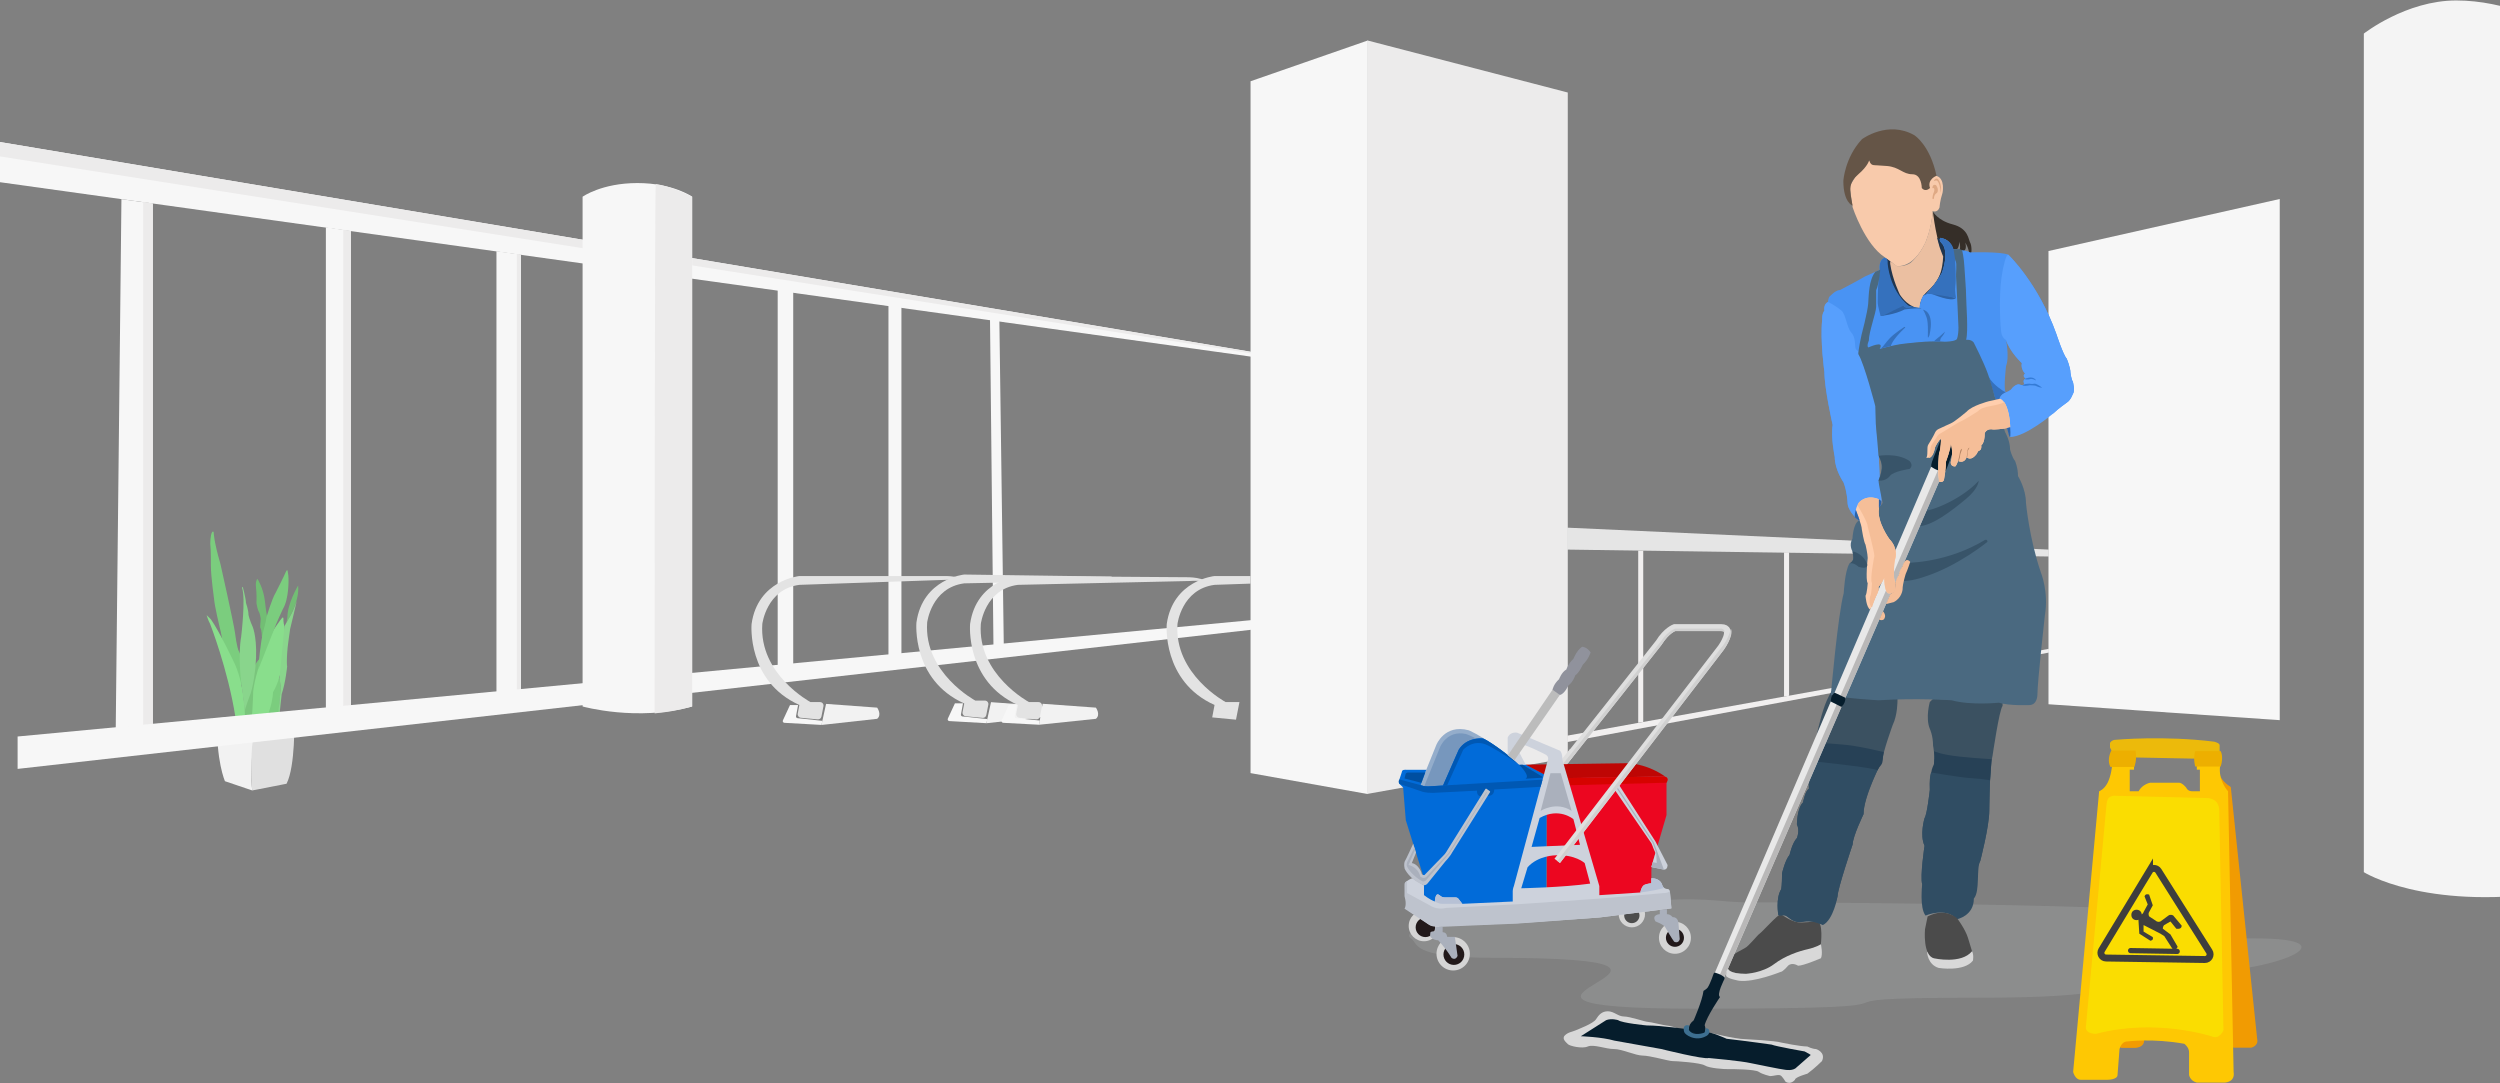 <svg xmlns="http://www.w3.org/2000/svg" width="1440" height="624" fill="none">
  <rect width="100%" height="100%" fill="#808080" stroke="none"/>
  <path fill="#C6C6C6" fill-rule="evenodd" d="m128.898 415.654 7.972-.9-.536-2.198-11.197 1.079 3.761 2.019Z" clip-rule="evenodd"/>
  <path fill="#7AC57C" fill-rule="evenodd" d="M141.128 414.869s1.408 1.254 3.857.627l5.155-26.357 1.237-7.301-.609-3.609s-3.858 3.26-4.515 6.761l-5.125 19.005-1.473 7.477 1.473 3.397Z" clip-rule="evenodd"/>
  <path fill="#7BCD7E" fill-rule="evenodd" d="M123.085 306.611s-.037 4.752 3.916 18.355c0 0 7.769 34.55 8.409 39.877 0 0 .984 8.115 2.251 10.48l1.618 3.44v16.023l-1.618-2.133-8.982-20.408s-1.35-8.51-2.171-11.062c0 0-2.886-12.147-3.155-15.826 0 0-1.885-13.473-1.885-19.478 0 0 .104-9.108-.364-12.797 0 0 .059-4.937 1.02-6.471 0 0 .391-.782.872-.227l.089.227Z" clip-rule="evenodd"/>
  <path fill="#89DE8C" fill-rule="evenodd" d="M119.021 354.309s.911 3.173 1.973 4.982c0 0 10.245 26.181 14.552 53.423 0 0 .316 2.833.696 3.564 0 0 3.838 1.083 4.86-.671 0 0 .538-18.776-5.779-33.018 0 0-8.956-19.027-13.866-25.872l-2.436-2.408Z" clip-rule="evenodd"/>
  <path fill="#C6C6C6" fill-rule="evenodd" d="m160.362 415.633 7.49.63 1.619-1.613-8.981-1.853-.128 2.836Z" clip-rule="evenodd"/>
  <path fill="#7BCD7E" fill-rule="evenodd" d="M161.095 390.058s.488 5.408.488 5.879c0 0-.488 14.642-2.223 21.579 0 0-4.732 1.018-7.358-1.397l4.043-18.204 5.05-7.857Z" clip-rule="evenodd"/>
  <path fill="#89D58C" fill-rule="evenodd" d="M138.923 392.964s-1.932-15.412 0-26.277c0 0 2.672-22.24.49-27.99 0 0-.103-.744.472-.49 0 0 1.766 6.662 1.766 8.999 0 0 1.488 4.104 1.488 7.073 0 0 .589 2.809 2.508 7.041 0 0 2.968 7.196 1.484 22.854 0 0-1.17 12.294-3.507 17.167 0 0-2.631 7.274-2.631 8.049l-2.07-16.426Z" clip-rule="evenodd"/>
  <path fill="#89DE8C" fill-rule="evenodd" d="M144.929 415.758s.91-12.936.91-17.452c0 0 .672-8.312 5.897-21.715 0 0 4.897-12.508 5.514-13.32 0 0 4.569-6.782 5.355-7.489 0 0 .641-.394.641.468 0 0-.143 2.286.593 4.653 0 0 1.204 8.967-.593 14.017 0 0 .201 13.014-5.996 23.832 0 0-.163 8.821-5.514 18.376 0 0-1.583 1.451-4.534.725 0 0-.97-.363-1.363-.725-.365-.337-.91-1.37-.91-1.37Z" clip-rule="evenodd"/>
  <path fill="#72BE74" fill-rule="evenodd" d="M148.409 333.616s3.266 5.157 4.138 12.324c0 0 .946 8.746 1.389 9.102l-2.186 14.001-.964-2.395s.135-3.315-.927-5.298c0 0 .031-1.658.322-4.93 0 0-.325-3.089-1.316-4.472 0 0-1.444-3.768-1.108-6.008 0 0 .146-4.485-.328-7.838 0 0-.324-2.356.328-3.703 0 0 .164-.652.273-.783.108-.13.379 0 .379 0Zm16.623 24.859s7.669-11.242 6.693-21.256c0 0-6.188 10.383-6.188 18.288l-.505 2.968Z" clip-rule="evenodd"/>
  <path fill="#89D58C" fill-rule="evenodd" d="M170.927 346.177s-2.78 12.099-3.808 16.106c0 0-1.719 11.411-1.719 14.072 0 0-.389 5.566 0 7.519 0 0-.894 9.26-3.139 15.894 0 0-1.636 15.598-2.097 17.896 0 0-.308.284-.855 0 0 0 2.483-16.976 2.236-22.491l-.497-5.118 2.797-29.305s1.369-2.669 1.887-3.377c0 0 1.968-3.305 2.962-5.447.738-1.59 2.233-5.749 2.233-5.749Z" clip-rule="evenodd"/>
  <path fill="#7BCD7E" fill-rule="evenodd" d="M148.83 384.111s1.161-14.575 2.914-20.882c0 0 1.675-5.894 1.675-7.404 0 0 3.087-10.751 5.424-14.54 0 0 5.013-9.873 5.843-11.963 0 0 .614-1.499.964-.597 0 0 .536 2.597.536 4.602 0 0 .405 11.531-3.275 17.525 0 0-4.249 9.106-5.025 11.683l-9.056 23.011v-1.435Z" clip-rule="evenodd"/>
  <path fill="#F2F2F2" fill-rule="evenodd" d="M146.961 418.999s-3.363 22.36-1.684 36.296l-15.698-5.321s-5.258-11.734-4.482-36.378l21.864 5.403Z" clip-rule="evenodd"/>
  <path fill="#E0E0E0" fill-rule="evenodd" d="M169.506 414.645s.717 26.763-4.465 36.795l-19.794 3.867s-2-20.563 1.667-36.393l22.592-4.269Z" clip-rule="evenodd"/>
  <path fill="#ECEBEB" fill-rule="evenodd" d="M787.653 23.305V457.291l115.387-20.706V53.293L787.653 23.305Z" clip-rule="evenodd"/>
  <path fill="#F7F7F7" fill-rule="evenodd" d="m720.316 46.805 67.521-23.485V457.378l-67.521-12.068V46.805Z" clip-rule="evenodd"/>
  <path fill="#F7F7F7" fill-rule="evenodd" d="M-29 76.948 720.918 202.676v2.797L-29 100.906V76.948Z" clip-rule="evenodd"/>
  <path fill="#ECEBEB" fill-rule="evenodd" d="M-29 76.948 720.326 202.644v.891L-29 85.537v-8.589Z" clip-rule="evenodd"/>
  <path fill="#F7F7F7" fill-rule="evenodd" d="m69.945 114.712-3.368 312.8h21.445V117.249l-18.076-2.537Z" clip-rule="evenodd"/>
  <path fill="#ECEBEB" fill-rule="evenodd" d="M82.477 116.252v311.26h5.544V117.249l-5.544-.997Z" clip-rule="evenodd"/>
  <path fill="#F7F7F7" fill-rule="evenodd" d="M187.704 130.894v283.252h14.388V133.105l-14.388-2.211Z" clip-rule="evenodd"/>
  <path fill="#ECEBEB" fill-rule="evenodd" d="M197.712 132.319v281.827h4.381V133.105l-4.381-.786Z" clip-rule="evenodd"/>
  <path fill="#F7F7F7" fill-rule="evenodd" d="M285.957 144.684v263.954h14.094V146.669l-14.094-1.985Z" clip-rule="evenodd"/>
  <path fill="#ECEBEB" fill-rule="evenodd" d="M297.704 146.286v262.352h2.347V146.669l-2.347-.383Z" clip-rule="evenodd"/>
  <path fill="#F7F7F7" fill-rule="evenodd" d="m10.141 442.883 711.22-80.215v-5.529L10.141 424.224v18.659Z" clip-rule="evenodd"/>
  <path fill="#F7F7F7" fill-rule="evenodd" d="M447.951 166.059V388h8.946V167.08l-8.946-1.021Zm63.805 9.291 7.466 1.067V381h-7.466V175.35Z" clip-rule="evenodd"/>
  <path fill="#E3E3E3" fill-rule="evenodd" d="M720.343 331.796h-20.758s-23.98 2.326-27.54 27.639c0 0-2.895 32.989 27.54 46.626l-1.359 7.158 13.708 1.314 1.991-10.128h-7.941s-29.762-15.916-27.756-44.97c0 0 2.382-20.087 21.357-22.564l20.721-.708c0-1.823.037-4.367.037-4.367Z" clip-rule="evenodd"/>
  <path fill="#F7F7F7" fill-rule="evenodd" d="M570.243 183.673 572.282 377h5.965l-2.622-193.327h-5.382Zm-234.668-70.365v293.625s31.551 8.818 63.102 0V113.308s-10.995-7.867-31.551-7.867c-20.556 0-31.551 7.867-31.551 7.867Z" clip-rule="evenodd"/>
  <path fill="#ECEBEB" fill-rule="evenodd" d="M377.053 410.905c7.208-.633 14.416-1.958 21.624-3.972V113.308s-12.297-6.224-20.957-7.27c-.667 7.27-.667 296.697-.667 304.867Z" clip-rule="evenodd"/>
  <path fill="#F4F4F4" fill-rule="evenodd" d="M1361.57 19.347V502.361s34.34 21.788 106.43 11.762V13.593S1443.73.264 1414.79.264c-28.95 0-53.22 19.083-53.22 19.083Z" clip-rule="evenodd"/>
  <path fill="#F7F7F7" fill-rule="evenodd" d="M1179.93 144.586v261.065l133.2 9.159V114.622l-133.2 29.964Z" clip-rule="evenodd"/>
  <path fill="#E5E5E5" fill-rule="evenodd" d="m902.613 303.925 277.507 12.639v3.983l-277.507-3.983v-12.639Z" clip-rule="evenodd"/>
  <path fill="#F1EFEF" fill-rule="evenodd" d="M943.61 317.181v99.115l2.896-.474v-98.641h-2.896Zm84 1v83.048l2.9-.473v-82.575h-2.9Z" clip-rule="evenodd"/>
  <path fill="#F1EFEF" fill-rule="evenodd" d="m902.795 423.727 277.365-50v2.156l-277.365 51.528v-3.684Z" clip-rule="evenodd"/>
  <path fill="#F2F2F2" fill-rule="evenodd" d="m568.158 416.582 2.66-12.136 29.423 2.153s2.905 4.05 0 6.439l-32.083 3.544Z" clip-rule="evenodd"/>
  <path fill="#F7F7F7" fill-rule="evenodd" d="M554.694 405.105h-4.652l-4.089 8.818c-.297.64.146 1.379.851 1.419l21.354 1.212.572-2.353-14.36-1.526c-.581-.061-.985-.605-.877-1.179l1.201-6.391Z" clip-rule="evenodd"/>
  <path fill="#F2F2F2" fill-rule="evenodd" d="m598.492 417.46 2.058-12.083 30.691 2.221s2.905 4.051 0 6.44l-32.749 3.422Z" clip-rule="evenodd"/>
  <path fill="#F7F7F7" fill-rule="evenodd" d="M585.694 406.105h-4.652l-4.087 8.813c-.297.642.147 1.382.854 1.42l20.695 1.114.417-2.429-13.544-1.354c-.583-.058-.991-.603-.883-1.18l1.2-6.384Z" clip-rule="evenodd"/>
  <path fill="#E3E3E3" fill-rule="evenodd" d="m640.272 332.113-84.87-1.184s-23.98 2.326-27.539 27.639c0 0-2.896 32.988 27.539 46.626l-.95 5.003c-.219 1.157.603 2.252 1.775 2.364l9.721.932c1.023.098 1.955-.596 2.153-1.605l1.172-5.964c.243-1.236-.703-2.386-1.962-2.386h-5.51s-29.762-15.917-27.756-44.97c0 0 2.383-20.087 21.357-22.564l84.87-1.718v-2.173Z" clip-rule="evenodd"/>
  <path fill="#E3E3E3" fill-rule="evenodd" d="m684.875 332.494-98.565-.698s-23.98 2.326-27.54 27.639c0 0-2.895 32.989 27.54 46.626l-.95 5.004c-.22 1.156.602 2.251 1.774 2.364l9.721.931c1.024.098 1.955-.596 2.153-1.605l1.172-5.964c.243-1.236-.703-2.386-1.962-2.386h-5.51s-29.762-15.916-27.755-44.97c0 0 2.382-20.087 21.357-22.564l98.565-2.205s4.011-.338 6.845 0c2.833.339 5.965 1.532 5.965 1.532s-2.754-1.809-5.965-2.737c-3.212-.929-6.845-.967-6.845-.967Zm-139.484-.698h-84.944s-23.98 2.326-27.539 27.639c0 0-2.896 32.989 27.539 46.626l-.95 5.004c-.219 1.156.603 2.251 1.774 2.364l9.722.931c1.023.098 1.955-.596 2.153-1.605l1.172-5.964c.243-1.236-.703-2.386-1.962-2.386h-5.51s-29.762-15.916-27.756-44.97c0 0 2.382-20.087 21.357-22.564l84.944-2.903s4.01-.338 6.844 0c2.834.339 5.966 1.532 5.966 1.532s-2.755-1.809-5.966-2.738c-3.211-.928-6.844-.966-6.844-.966Z" clip-rule="evenodd"/>
  <path fill="#F2F2F2" fill-rule="evenodd" d="m473.158 417.582 2.66-12.136 29.423 2.153s2.905 4.05 0 6.439l-32.083 3.544Z" clip-rule="evenodd"/>
  <path fill="#F7F7F7" fill-rule="evenodd" d="M459.694 406.105h-4.652l-4.089 8.818c-.297.64.146 1.379.851 1.419l21.354 1.212.572-2.353-14.36-1.526c-.581-.061-.985-.605-.877-1.179l1.201-6.391Z" clip-rule="evenodd"/>
  <path fill="#C4CFCF" fill-rule="evenodd" d="M977.305 581c-164.932 0 49.385-29.312-117.61-29.312-47.613 0-42.648-8.369-46.926-11.156-5.9-3.844 11.469-11.737 56.557-11.737 19.816 0 58.898-7.419 74.288-9.044 37.309-3.94 45.019 0 63.396 0 46.37 0 270.23 1.436 270.23 9.044 0 7.607-36.77 11.737 22.11 11.737 56.93 0 11.28 19.977-40.72 19.977-57.78 0-6.99 14.162-117.69 14.162-125.85 0 1.3 6.329-163.635 6.329Z" clip-rule="evenodd" opacity=".178"/>
  <path fill="#352E28" fill-rule="evenodd" d="M1113.06 121.7c.48.131 2.75 5.228 11.72 7.554 8.98 2.326 8.99 8.63 10.01 10.419 1.02 1.788 1.11 6.674 0 7.932-1.12 1.258-.45-.44-.45-.44s.06-3.725-2.39-7.492c0 0 1.82 5.239-2.38 5.239s-.76-.176-.58-1.762c.18-1.585-.37-3.963-.37-3.963s-.29 4.244-1.81 4.499c-1.53.256-2.03 0-2.03 0s-1.27-3.79-3.16-5.141c-1.88-1.351-4.02-.665-4.77-.875-.76-.209-1.42-.67-1.42-.67s-1.57-7.731-1.79-10.051c-.24-2.603-.58-4.425-.58-5.249Z" clip-rule="evenodd"/>
  <path fill="#20354E" fill-rule="evenodd" d="m1102.06 178.868-9.16-4.502-7.24-13.737-.5-9.239 1.6-2.69 2.99 1.726 4.89 15.652 8.37 10.973-.95 1.817Z" clip-rule="evenodd"/>
  <path fill="#F8CAAB" fill-rule="evenodd" d="M1067.14 119.473s6.99 21.344 18.57 28.754c0 0 5.33 3.866 6.47 4.899 0 0 9.33 2.421 16.84-13.343 0 0 4.09-9.484 4.09-18.253 0 0 2.78 1.417 4.06-2.057 0 0 .18-3.72 1.74-8.438 0 0 1.66-8.131-3.49-9.724h-3.43L1074.73 92l-9.37 15.316 1.78 12.157Z" clip-rule="evenodd"/>
  <path fill="#655547" fill-rule="evenodd" d="M1076.66 92.241s-.62 3.298-6.24 8.129c-5.61 4.831-5.26 8.471-3.34 18.071 0 0-5.32-1.734-5.32-14.295 0 0 .86-13.403 10.72-23.966 0 0 14.9-11.109 30.26-2.247 0 0 8.94 5.602 12.69 23.329 0 0-5.51 1.97-3.75 7.02 0 0-2.54 2.691-4.74 0 0 0 0-7.911-5.44-7.911s-7.53-4.164-14.52-4.747c-7-.584-6.15-.292-8.01-.555-1.85-.263-2.31-2.827-2.31-2.827Z" clip-rule="evenodd"/>
  <path fill="#3B5161" fill-rule="evenodd" d="M1111.57 404.349s-2.6 9.159 0 15.441c0 0 1.87 3.789 1.87 9.74 0 0 1.88 8.99 0 14.225 0 0-2.62 1.528-1.87 11.22 0 0-1.52 14.081-3.03 16.279 0 0-2.91 9.643 0 15.915 0 0-2.68 17.586-1.34 22.246 0 0-1.35 8.777 3.55 11.95 0 0 10.01.922 16.42 8.121 0 0 4.56-3.328 6.55-10.762 1.99-7.433 4.47-18.385 6.94-22.906 0 0 5.17-19.844 5.17-28.9 0 0 .07-24.051 1.87-31.518 0 0 3.86-26.569 5.79-28.81v-2.241l-40.05-1.849-1.87 1.849Z" clip-rule="evenodd"/>
  <path fill="#304D63" fill-rule="evenodd" d="M1113.44 443.755c-.92 1.589-1.87-1.062-1.87 11.22 0 0-1.52 14.081-3.03 16.279 0 0-2.91 9.643 0 15.915 0 0-2.68 17.586-1.34 22.246 0 0-1.65 13.505 1.91 17.96 0 0 11.66-5.088 18.06 2.112 0 0 9.77-1.831 9.77-11.899 3.72-4.342 1.25-17.249 3.72-21.77 0 0 5.17-19.844 5.17-28.9 0 0 .28-17.908.77-23.613-5.94-1.169-26.66 1.978-33.16.45Z" clip-rule="evenodd"/>
  <path fill="#274156" fill-rule="evenodd" d="M1113.99 432.714c.45 4.172 0 4.607 0 7.052 0 .99-1.47 2.658-1.47 5.211 0 0 15.6 2.694 21.76 3.154 11.81.881 11.97 1.385 11.97 1.385.15-2.488.53-7.248.92-12.245 0 0-8.15-.402-18.53-1.484-10.38-1.081-14.65-3.073-14.65-3.073Z" clip-rule="evenodd"/>
  <path fill="#EBBFA1" fill-rule="evenodd" d="M1113.31 121.608s2.18 19.643 6.48 25.682c0 0 1.5 3.82-.74 7.691 0 0-4.63 10.693-10.19 14.269 0 0-3.05 4.078-3.05 8.561 0 0-6.52-.583-11.45-8.066 0 0-4.31-8.767-5.6-17.778v-1.535s2.7 1.948 3.92 2.811c0 0 3.77.63 7.55-1.654 0 0 5.4-4.134 9.03-12.514 0 0 2.49-5.793 3.76-14.924l.08-2.646.21.103Z" clip-rule="evenodd"/>
  <path fill="#20354E" fill-rule="evenodd" d="M1115.8 137s1.44.354 1.91.738l3.85 6.39-.58 11.63-7.11 10.721-7.94 10.791s-.65-5.045 4.66-9.819c2.36-2.115 4.75-4.791 6.17-7.802 1.78-3.788 2.31-8.059 2.52-11.885 0 0-1.42-3.446-2.02-5.304-.56-1.73-1.46-5.46-1.46-5.46Z" clip-rule="evenodd"/>
  <path fill="#4993F3" fill-rule="evenodd" d="M1117.71 137s5.67.616 7.26 6.601c0 0 7.09.267 9.83 1.766 0 0 17.44-.552 21.96 1.333 0 0 17.24 16.294 27.72 45.756 0 0 4.01 12.179 5.91 14.071 0 0 2.2 5.108 2.2 8.22 0 0 .49 3.936 1.38 5.105 0 0 1.39 5.336 0 7.002 0 0-1.23 3.719-3.58 5.091 0 0-5.45 3.884-7.57 6.063 0 0-16.01 7.691-25.27 7.691 0 0-6.36-15.003-5.93-16.368.43-1.366 2.57-3.386 3.86-3.386 0 0 2.61-.73 3.56-2.424 0 0 1.82-2.16 3.87-2.16 0 0 1.91.971 3.18 0 0 0-1.53-2.537.72-3.25 0 0-2.3-1.502-.37-2.936 0 0-2.64-2.58-1.87-6.01 0 0-7.07-6.615-9.09-13.352 0 0 2.02 10.156 0 15.002 0 0-1.55 13.302-.26 14.971 0 0-1-.209-1.27.159-.26.368-1.06 1.165-1.06 1.165s-3.55 2.667-5.38 1.758c0 0-5.51-21.974-11.79-31.959l-2.15-1.096s-6.37.145-10.25 1.096c0 0-10.27 1.096-14.13 0 0 0-18.88 1.464-21.99 3.287 0 0-6.72 2.206-4.46 0 0 0 1.08-2.375-2.28-1.188 0 0-2.53 1.188-4.28 1.188l-5.25 1.748s-1.09 1.596.98 4.583c0 0 2.51 6.433 4.93 14.296 0 0 3.62 9.173 3.62 13.29 0 4.116.03 16.683 1.16 18.205 0 0 1.12 20.721 1.12 26.961l.74 7.299s-.17.609-.34.731c-.43.309-.94.165-1.04.139-6.67-1.823-11.09.29-13.28 6.338 0 0-4.65 1.528-4.65-4.633 0 0-.29-6.218-2.3-11.306 0 0-5.06-7.165-5.06-14.505 0 0-2.38-11.568-1.19-18.451 0 0-4.76-20.794-4.76-30.59 0 0-2.55-18.049-1.28-29.953 0 0-.29-3.382 1.28-5.32 0 0-.74-3.53 2.01-4.969 0 0 .31-2.611.85-3.166 3.12-3.175 4.94-3.839 6.09-3.839 0 0 10.42-5.4 14.27-7.746l8.66-3.86s-.9-5.637 2.7-6.947c0 0 1.76 0 1.36 2.866 0 0 .86 15.799 12.13 24.66 0 0 2.12.85 6.59 1.359 0 0 1.06-7.894 3.67-7.894 0 0 5.45-5.027 9.34-12.309 0 0 4.89-12.577-.54-17.582 0 0-.45-.454-.67-1.273-.21-.82.39-1.328.39-1.328Z" clip-rule="evenodd"/>
  <path fill="#579FFD" fill-rule="evenodd" d="M1156.76 146.7s17.24 16.294 27.72 45.756c0 0 4.01 12.179 5.91 14.071 0 0 2.2 5.108 2.2 8.22 0 0 .49 3.936 1.38 5.105 0 0 1.39 5.336 0 7.002 0 0-1.23 3.718-3.58 5.091 0 0-5.45 3.884-7.57 6.062 0 0-16.01 13.727-25.18 13.727 0 0-6.45-21.038-6.02-22.403.43-1.366 2.57-3.387 3.86-3.387 0 0 2.61-.729 3.56-2.423 0 0 1.82-2.16 3.87-2.16 0 0 1.91.971 3.18 0 0 0-1.53-2.537.72-3.25 0 0-2.3-1.502-.37-2.936 0 0-2.64-2.58-1.87-6.01 0 0-7.07-6.615-9.09-13.352 0 0-1.56-.469-2.57-3.357-.71-2.772-1.74-20.857 0-32.937 1-6.948 2.74-13.284 3.85-12.819Zm-86.3 55.687s-.62.995 1.45 3.981c0 0 2.51 6.434 4.93 14.296 0 0 3.62 9.173 3.62 13.29 0 4.117.03 16.683 1.16 18.206 0 0 1.12 20.72 1.12 26.96 0 0 1.21 4.943 1.06 8.469-.15 3.526-1.47 5.215-1.64 5.338-.43.308.09-5.312 0-5.338-6.68-1.823-8.82 6.562-11 12.61 0 0-6.99-4.848-6.99-11.205 0 0-.34-6.159-2.34-11.247 0 0-5.02-7.223-5.02-14.564 0 0-2.38-11.568-1.19-18.451 0 0-4.76-20.794-4.76-30.59 0 0-2.55-18.049-1.28-29.953 0 0-.29-3.382 1.28-5.32 0 0-.74-3.53 2.01-4.969 0 0 3.33 1.386 7.77 4.969 2.54 2.048 3.17 9.905 5.68 12.631 2.66 2.894 1.98 7.511 2.5 9.153.38 1.189 1.64 1.734 1.64 1.734Z" clip-rule="evenodd"/>
  <path fill="#2E63A6" fill-rule="evenodd" d="M1083.36 182.018s8.12-.772 13.7-3.789c0 0 6.01-.876 9.76-.527 0 0-.26-.349-2.86-.574-.9-.078-1.9-.448-3.04-.595 0 0-2.19 1.085-3.41.335-1.22-.751-1.74-1.168-1.74-1.168l-4.71.909-7.7 4.536v.873Z" clip-rule="evenodd"/>
  <path fill="#4B4B4B" fill-rule="evenodd" d="M1048.76 544.521s1.73-13.837-2.32-13.837c-1 0-8.43 1.044-10.98.53-5.2-1.048-8.49-4.182-9.84-4.517-1.29-.32-10.85 10.336-12.06 11.08-1.22.743-6.36 7.342-8.55 8.34 0 0-7.421 3.908-8.611 5.215 0 0-3.716 5.084-.989 7.23 0 0 2.293 3.242 15.03 2.164 0 0 12.18-2.16 12.18-5.372 0 0 10.98-6.625 14.75-6.625l11.39-4.208Z" clip-rule="evenodd"/>
  <path fill="#3571BD" fill-rule="evenodd" d="m1149.48 230.268 2.12-.457s.4-1.342.87-1.899c1.23-1.469 2.87-1.966 2.87-1.966l-1.27-.653s-5.9-3.428-8.61-8.193l4.02 13.168Zm-66.25-48.294s-1.67-5.636-1.67-7.814c0-12.827 1.19-18.805 1.19-18.805s-.89-5.561 2.71-6.871c0 0 2.22.216 1.83 3.082 0 0 .66 14.946 12.04 24.584.06.05.88.329 1.87.642 0 0-1.5.793-2.47.673-.98-.121-2-.971-2.25-1.152-.26-.18-.42-.051-.54 0-7.75 3.387-11.31 6.058-12.71 5.661Z" clip-rule="evenodd"/>
  <path fill="#2E63A6" fill-rule="evenodd" d="M1117.67 168.845s-8.55-1.218-10.25 1.833c0 0 1.7-1.129 2.42-1.301 1.22-.291 3.14 0 3.14 0s11.18 4.923 13.68 2.269c0 0-5.58-1.24-8.99-2.801Z" clip-rule="evenodd"/>
  <path fill="#3571BD" fill-rule="evenodd" d="M1117.7 136.981s5.95.626 7.54 6.611c0 0 1.67 3.624.98 6.036-.21.736.76 10.314 0 15.71-.33 2.317.44 6.313.44 6.313s-6.27-1.206-8.68-1.504c-5.8-.719-8.45-1.147-8.26-1.147 0 0 4.91-4.603 8.8-11.885 0 0 4.89-12.528-.54-17.533 0 0-.45-.454-.66-1.274-.21-.819.38-1.327.38-1.327Z" clip-rule="evenodd"/>
  <path fill="#3B5161" fill-rule="evenodd" d="M1092.95 403.539s.09 8.259-2.75 14.054c0 0-5.85 15.985-5.85 20.104 0 0-10.95 21.051-10.95 31.25 0 0-6.25 12.914-6.25 17.348 0 0-8.7 25.686-8.7 29.896 0 0-2.69 12.218-10.17 16.007 0 0-4.23-2.44-9.75-1.282s-8.06-2.757-10.13-3.553c-1.52-.581-3.07.522-4.08-.347 0 0-1.7-9.399 1.63-14.834 0 0 .51-1.952.51-9.191 0 0 1.75-7.628 4.32-10.571 0 0 1.53-6.901 4.24-9.719 0 0 1.8-4.265 0-7.856 0 0 .04-9.36 3.51-12.606 0 0 1.25-6.717 3.38-7.896 0 0-1-9.197 1.1-12.37 0 0 4.3-29.791 10.45-41.056l1.58-2.917 37.91 2.917v2.622Z" clip-rule="evenodd"/>
  <path fill="#304D63" fill-rule="evenodd" d="M1082.27 441.973s-8.87 16.775-8.87 26.974c0 0-6.25 12.914-6.25 17.348 0 0-8.7 25.686-8.7 29.896 0 0-2.28 13.567-8.49 16.661 0 0-5.91-3.094-11.43-1.936s-8.06-2.757-10.13-3.553c-1.52-.581-3.07.522-4.08-.347 0 0-1.7-9.399 1.63-14.834 0 0 .51-1.952.51-9.191 0 0 1.75-7.628 4.32-10.571 0 0 1.53-6.901 4.24-9.719 0 0 1.8-4.265 0-7.856 0 0 .04-9.36 3.51-12.606 0 0 1.25-6.717 3.38-7.896 0 0 1.17-13.797 3.27-16.971 0 0 30.43 4.601 37.09 4.601Z" clip-rule="evenodd"/>
  <path fill="#274156" fill-rule="evenodd" d="M1045.23 427.7c-.41 1.676-.84 3.193-1.28 4.553-.55 1.701-1.23 3.727-1.99 5.962 0 0 18.45 1.999 27.8 3.255 9.78 1.315 11.76 2.181 11.76 2.181.77-2.265 2.87-2.863 2.87-5.782 0-.984.4-2.839.64-4.68 0 0-10.88-2.637-17.88-3.666-6.78-.996-21.92-1.823-21.92-1.823Z" clip-rule="evenodd"/>
  <path fill="#4A6980" fill-rule="evenodd" d="M1083.03 155.265s-.67 8.349-2.37 11.89v9.611c0 3.22-4.21 14.466-4.21 19.444 0 0-1.36 2.902-.36 3.985 0 0 9.79-4.603 6.58.82 0 0 8.11-2.459 14.86-3.144 6.76-.686 14.72-1.661 22.68-1.045 0 0 5.73.009 6.93-1.502 0 0 .93-1.715.93-6.8 0 0-.95-22.348-1.25-26.781-.3-4.434.01-5.022 0-6.887 0-2.123.18-3.768-.59-4.973l-.98-6.289s1.89 0 2.64-.107c.74-.108 2.3.558 2.3.558s1.04 4.34 1.29 9.358c.25 5.018 1.01 12.866 1.01 17.119 0 4.254 1.37 20.205 0 25.197 0 0 2.85-.395 4.38 1.564 0 0 5.7 11.095 8.14 17.995 3.44 9.718 5.92 21.552 9.91 33.569 0 0 2.89 4.871 2.89 10.095 0 0 1.19 4.644 2.84 6.512 0 0 1.73 3.867 1.73 8.784 0 0 4.58 7.317 4.58 15.365 0 0 1.84 20.358 8.51 39.902 0 0 4.75 11.432 2.37 25.031 0 0-4.29 38.214-4.29 45.744 0 0-.01 5.852-4.75 5.852 0 0-11.66.48-17.5-1.381 0 0-16 1.689-27.13-1.391 0 0-20.06-1.392-42.13 0 0 0-20.05-1.08-27.48-3.08 0 0 4.11-46.505 7.43-58.64 0 0 .6-12.928 3.36-17.164 0 0 3.35-.265 1.67-6.941 0 0-2.23-3.469 0-7.282 0 0 .35-8.639 3.69-10.397 0 0 11.82-6.207 13.71-10.253 0 0-2.38-10.65-2.38-13.008 0 0 3.88-7.801 0-14.233l-1.58-18.373-.27-10.015s-6.27-24.296-9.78-30.031c0 0 0-2.936 1.84-11.078 0 0 3.48-13.022 3.84-18.048.36-5.025.34-13.496 4.1-18.235l2.84-1.317Z" clip-rule="evenodd"/>
  <path fill="#385469" fill-rule="evenodd" d="M1132.41 287.395c-7.35 6.103-20.67 16.839-28.73 15.596 0 0 .18-7.12 4.52-13.804 0 0 2.66-2.661 3.8-3.622 0 0-4.52 5.25-4.43 8.005.1 2.755 21.3-4.713 32.18-16.665 0 0 0 4.388-7.34 10.49Z" clip-rule="evenodd"/>
  <path fill="#E8E8E8" fill-rule="evenodd" d="M1117.11 277.015 992.932 563.503l-5.508-2.434L1118.5 254.431l-1.39 22.584Z" clip-rule="evenodd"/>
  <path fill="#ADACAC" fill-rule="evenodd" d="M1117 277.288 992.912 563.466l-2.418-1.705 125.946-291.289.56 6.816Z" clip-rule="evenodd" opacity=".795"/>
  <path fill="#061D2C" fill-rule="evenodd" d="M1112.32 268.864s-.25-1.353 1.55-5.624l4.25-10.702h.29l8.13 2.738s-4.73 13.937-5.76 15.727c-1.02 1.79-6.27-.611-8.46-2.139Z" clip-rule="evenodd"/>
  <path fill="#FFCEAD" fill-rule="evenodd" d="m1152.06 229.7-6.66 1.452s-9.55 2.468-12.6 5.955c0 0-6.87 5.824-9.15 6.766 0 0-5.23 2.337-7.13 3.281-1.9.944-2.13 2.77-2.97 4.088 0 0-1.94 3.541-2.91 4.953-.96 1.412.08 6.654-1.18 7.433 0 0 3.85 1.234 5.15-6.038 0 0 2.24-4.701 3.43-4.701 0 0-.12 5.905-1.13 8.204 0 0-1.13 8.275 0 16.338 0 0 1.89.882 2.78-.906 0 0 1.16-5.824 1.16-10.51 0 0 2.8-7.524 2.8-10.325 0 0 1.69 4.295 0 10.325 0 0-.47 2.67 2.52 2.67 0 0 1.55-.759 3.07-9.134l-1.2 6.051s3.34 1.718 4.76-2.354c0 0 2.2 2.945 5.86-1.918 0 0 .64-1.779 1.39-1.779 0 0 1.51-.33 1.14-3.085 0 0 2.01-.968 2.01-7.009 0 0 1.06-2.904 4.97-2.067 0 0 5.22 0 9.69-1.306 0 0 0-6.154-1.85-11.194-1.75-4.773-3.95-5.19-3.95-5.19Z" clip-rule="evenodd"/>
  <path fill="#F5BE98" fill-rule="evenodd" d="M1139.26 236.913s-7.74 4.954-10.02 5.896c-2.28.941-9.3 5.704-11.2 6.648-1.9.943-1.98 1.533-2.82 2.851 0 0-1.74 2.746-2.71 4.158-.97 1.412-.59 6.505-1.86 7.284 0 0 2.66 1.113 3.96-6.159 0 0 2.24-4.702 3.43-4.702 0 0-.12 5.905-1.13 8.204 0 0-1.13 8.275 0 16.338 0 0 1.89.882 2.78-.906 0 0 1.16-5.824 1.16-10.51 0 0 2.8-7.524 2.8-10.325 0 0 1.69 4.296 0 10.325 0 0-.47 2.67 2.52 2.67 0 0 1.55-.759 3.07-9.134l-1.2 6.051s3.34 1.718 4.76-2.353c0 0 2.2 2.945 5.86-1.919 0 0 .64-1.779 1.39-1.779 0 0 1.51-.33 1.14-3.085 0 0 2.01-.968 2.01-7.009 0 0 1.06-2.904 4.97-2.067 0 0 5.22 0 9.69-1.306 0 0 0-8.828-3.32-14.455-5.35 2.755-12.23 1.797-15.28 5.284Z" clip-rule="evenodd"/>
  <path fill="#B48463" fill-rule="evenodd" d="M1128.12 265.639s.86-1.674.86-3.011c0-1.007 1.05-3.222 1.16-4.055.03-.272-.55.199-.82.601-.27.403-.53 2.067-.79 3.454l-.65 2.888.24.123Z" clip-rule="evenodd"/>
  <path fill="#061D2C" fill-rule="evenodd" d="m1054.53 404.077 6.15 3.106s1.13-1.029 1.72-2.397c.6-1.367.57-2.865.57-2.865l-6.25-2.964s-1.21 1.061-1.68 2.192c-.46 1.131-.51 2.928-.51 2.928Z" clip-rule="evenodd"/>
  <path fill="#FFCEAD" fill-rule="evenodd" d="M1068.96 293.791s3.47 8.655 3.47 11.214c0 0 1.1 7.177 2.11 8.739 0 0 1.26 5.343 1.26 7.652 0 0-1.37 12.822 0 14.475 0 0-.38 5.998-1.26 7.294 0 0 .39 6.591 2.68 7.987 0 0 2.29-5.179 3.36-7.672 0 0 2.08-3.482 1.4-5.388 0 0 2.29-2.567 3.33-5.285 0 0-.03 7.39 2.09 8.874 0 0 3.59 1.095 4.39-2.675 0 0 .02-2.72-.81-6.199 0 0-.38-7.984.81-11.411 0 0 1.69-5.502-3.54-10.946 0 0-7.17-9.791-6.02-17.372v-5.457s-4.23-2.183-8.44-.3c-4.2 1.882-4.83 6.47-4.83 6.47Z" clip-rule="evenodd"/>
  <path fill="#F5BE98" fill-rule="evenodd" d="M1070.02 291.177s5.74 9.413 5.74 11.972c0 0 3.88 14.727 3.88 17.037 0 0-2.75 13.927-1.38 15.58 0 0-.17 6.418-1.04 7.714 0 0-1.25 4.977 1.04 6.373 0 0 1.25-3.88 2.32-6.373 0 0 2.08-3.482 1.4-5.388 0 0 2.29-2.567 3.33-5.285 0 0-.03 7.39 2.09 8.874 0 0 3.59 1.095 4.39-2.675 0 0 .02-2.72-.81-6.199 0 0-.38-7.984.81-11.411 0 0 1.69-5.502-3.54-10.946 0 0-7.17-9.791-6.02-17.372v-5.457s-4.23-2.183-8.44-.3c-4.2 1.882-3.77 3.856-3.77 3.856Z" clip-rule="evenodd"/>
  <path fill="#385469" fill-rule="evenodd" d="M1096.86 324.215s21.33.59 43.08-11.282l3.32-1.897s1.51-.718 1.51 1.069c0 0-17.02 13.98-36.42 20.15 0 0-8.66 3.118-13.35 2.179l1.86-10.219Z" clip-rule="evenodd"/>
  <path fill="#F5BE98" fill-rule="evenodd" d="m1082.46 356.955 2.12-4.887s2.62 2.664.27 4.887c-.42.245-.94.245-1.33.245-.47 0-1.06-.245-1.06-.245Zm3.89-9.027 2.61-5.996s3.51-.511 2.61-6.002c0 0 .86-2.485 1.29-3.366.47-.951 1.01-1.55 1.07-2.207.2-1.899 1.42-3.145 1.95-4.323 0 0 1.47-5.751 4.41-2.401 0 0-1.6 4.901-2.57 6.864 0 0-1.84 5.667-1.84 9.068 0 0-.36 4.851-5.13 7.271l-4.4 1.092Z" clip-rule="evenodd"/>
  <path fill="#D8D8D8" fill-rule="evenodd" d="M1110 548.368s.22 7.224 6.68 9.16c0 0 14.6 2.424 19.74-4.235 0 0 .62-3.394-.54-5.42l-25.88.495Z" clip-rule="evenodd"/>
  <path fill="#4B4B4B" fill-rule="evenodd" d="M1108.8 535.246s-1.41 15.323 5.3 16.764c0 0 15.66 3.508 21.79-4.125 0 0-.81-2.553-2.32-7.596-1.51-5.043-6.12-11.145-6.12-11.145s-6.61-6.8-17.15-1.261l-1.5 7.363Z" clip-rule="evenodd"/>
  <path fill="#D8D8D8" fill-rule="evenodd" d="M1048.85 543.877s1.21 5.716 0 8.063c0 0-10.01 4.325-13.16 4.325 0 0-3.4-2.278-5.79 0 0 0-2.97 3.573-4.32 3.573 0 0-15.09 6.125-23.84 5.082 0 0-7.51-1.298-7.51-3.017 0 0-.024-3.755 1.283-3.755 0 0 .469 2.805 10.147 2.805 0 0 9.57-.58 16.18-5.604 6.62-5.024 14.67-7.559 19.53-8.645 4.86-1.087 7.48-2.827 7.48-2.827Zm-65.126 50.636s15.616 4.034 21.556 4.034c0 0 17.5.864 20.82 1.994 0 0 10.87 2.248 14.92 2.248 0 0 2.95 1.458 5 1.458 0 0 5.84 1.758 3.44 6.933 0 0-4.39 4.376-8.44 7.287 0 0-7.13 1.944-7.13 3.478 0 0-2.31 3.115-5.44 1.1 0 0-1.06-1.863-2.35-3.22-1.3-1.358-4.02 0-6.59 0 0 0-4.4-.991-6.47-2.454-2.07-1.464-14.898-1.616-17.282-1.54-2.383.076-11.214-.505-13.757-2.123-2.543-1.618-16.738-2.528-18.743-2.528-2.005 0-12.877-3.162-17.048-3.162-4.171 0-11.796-3.771-16.579-3.771-4.782 0-11.699-2.917-15.094-1.458-3.395 1.458-10.518-.368-11.376-1.308-.858-.94-3.765-3.036-1.882-5.002 1.882-1.966 4.267-2.107 6.104-2.924 1.837-.817 10.331-3.955 11.894-6.423 1.563-2.468 3.336-4.632 6.845-4.632s5.93 3.004 9.288 3.004c3.358 0 12.223 3.084 13.642 3.084 1.419 0 9.838 2.118 10.951 2.118 1.113 0 7.658 1.605 5.456 1.605l7.481 6.236 10.784-4.034Z" clip-rule="evenodd"/>
  <path fill="#061D2C" fill-rule="evenodd" d="M987.073 560.747s.406-.534.724-.534c3.265.959 4.716 2.001 5.373 2.659.163.163.259.426.12 1.008 0 0-4.815 9.282-2.55 10.384 0 0-7.702 11.336-8.853 16.245 0 0 1.365 3.429-.676 4.627 0 0-6.91.483-8.158-1.106 0 0-1.471-3.237 2.509-6.319 0 0 4.973-11.311 5.649-16.957 0 0 1.905-1.119 2.457-1.98 1.552-2.423 3.405-8.027 3.405-8.027Z" clip-rule="evenodd"/>
  <path fill="#061D2C" fill-rule="evenodd" d="M910.557 596.866s12.06.415 19.347 2.538c0 0 21.893 3.933 26.903 4.808 0 0 24.594 6.168 27.438 5.201 0 0 18.725 1.657 24.375 2.99 0 0 18.26 3.766 19.49 3.766 0 0 4.71.945 6.75-1.41 0 0 6.98-6.097 8.12-7.101 0 0-.72-.61-3.5-2.028 0 0-16.71-2.922-19.03-3.935 0 0-13.21-1.896-25.922-3.363 0 0-8.946-4.145-13.11-4.145 0 0-5.661 2.501-8.544-1.244 0 0-15.739-2.287-24.317-2.287 0 0-14.38-1.363-16.517-3.053 0 0-3.788-1.206-6.876 0l-14.607 9.263Z" clip-rule="evenodd"/>
  <path fill="#3571BD" fill-rule="evenodd" d="M1107.66 178.4s6.86.763 3.72 14.656c0 0-.53 1.407-.85 1.407-.32 0 .46-8.322-.85-11.769-1.31-3.446-2.02-4.294-2.02-4.294Zm-18.49 20.879s.3-3.172 8.21-10.594c0 0 .16-.508-.53-.346 0 0-5.72 3.711-8.29 6.422-2.56 2.711-3.37 4.374-5.19 6.046 0 0 1.85-.533 2.76-.774.98-.261 3.04-.754 3.04-.754Zm28.4-2.601s-.26-1.401.88-2.58c1.13-1.179 1.92-3.098 1.92-3.098s-1.9 1.759-3.02 2.707c-1.02.855-2.37 1.82-3.4 2.928l3.62.043Z" clip-rule="evenodd"/>
  <path fill="#B48463" fill-rule="evenodd" d="M1133.03 263.531s.32-1.508.32-2.986c0-1.364 1.07-2.247.99-2.625-.05-.192-.67.351-.76.606-.08.255-.38.817-.46 2.234-.09 1.416-.31 2.495-.31 2.495l.22.276Z" clip-rule="evenodd"/>
  <path fill="#2E63A6" fill-rule="evenodd" d="M1157.86 246.086s.46 6.026-.22 5.644c0 0-.33-.519-.44-.881-.42-1.349-1.15-4.3-1.15-4.3s.51-.122.94-.233c.43-.111.87-.23.87-.23Zm-88.89 47.597s-.45 1.392-.55 2.187c-.1.796-.1 1.695 0 2.119 0 0 .71.656 1.08.958.39.324 1.2.921 1.2.921l.45-.241-.85-2.377-1.33-3.567Zm13.27-6.056v4.756s.6-.457.8-.889c.5-1.058.7-2.209.63-2.564-.14-.719-1.43-1.303-1.43-1.303Z" clip-rule="evenodd"/>
  <path fill="#347BD6" fill-rule="evenodd" d="M1164.87 221.846s.26.901 4.34.06c0 0 3.47.043 3.68.5 0 0 1.91.916 3.42.916 0 0-2.23-1.827-4.18-2.348 0 0-2.15.413-3.19 0 0 0-2.29.121-2.85.39 0 0-.36.241-.56.32-.21.082-.66.162-.66.162Zm1.34-3.486s.99.665 3.64-.127c0 0 1.23-.014 2.68.847 0 0 .39.124-.14-.516 0 0-1.62-1.95-4.8-.752l-1.02.139.24.16s-.11.027-.28.098c-.18.072-.32.151-.32.151Z" clip-rule="evenodd"/>
  <path fill="#385469" fill-rule="evenodd" d="M1082.12 262.564s10.61-1.958 17.78 2.974c0 0 2.57 2.516 0 4.567 0 0-9.26 1.318-11.29 4.009 0 0-2.21 3.187-6.49 2.69 0 0 2-5.182 2-7.907 0-2.421-2-6.333-2-6.333Zm-15.06 54.985s6.32 1.078 8.45 7.602c0 0 .7 3.109-4.99 1.339 0 0-2.62-2.614-5.16-1.973 0 0 1.78-1.101 2.1-2.328.27-1.051-.4-4.64-.4-4.64Z" clip-rule="evenodd"/>
  <path fill="#DFA984" fill-rule="evenodd" d="M1113.83 104.421s.22-.43 1.58-.43c1.35 0 2.42 4.758 2.42 6.97 0 0 1.11-4.325-1.49-7.762 0 0-.53-.487-1.1-.328-1.17.328-1.41 1.55-1.41 1.55Z" clip-rule="evenodd"/>
  <path fill="#DFA984" fill-rule="evenodd" d="M1113.06 108.379s-.08-2.638 2.05-1.759c0 0 1.98 2.315.64 4.456 0 0-1.78.813-1.78 3.163 0 0-.48 1.04-.91 0 0 0 .2-2.538.91-3.66 0 0 .5-1.209 0-2.2h-.91Z" clip-rule="evenodd"/>
  <path fill="#3D6F90" fill-rule="evenodd" d="M972.994 590.771s-1.121-.654-2.277 0c-1.156.653-1.049 2.182-.613 3.696.437 1.514 6.393 5.698 12.46 2.415 0 0 2.026-.78 2.026-2.782s-2.194-1.838-2.194-1.838 0 2.263-.882 2.617c0 0-5.875 2.293-8.615-1.443 0 0-.197-.684-.197-1.174 0-.398.292-1.491.292-1.491Z" clip-rule="evenodd"/>
  <path fill="#F19B02" fill-rule="evenodd" d="M1221.54 603.579h8.14s5.35.046 5.35-4.328v-8.106l-17.76 6.217 4.27 6.217Zm65.09-.131h10.15s4.27-1.061 3.36-4.935l-15.21-145.204s-5.53-3.218-6.46-7.486l2.55 14.58 2.71 142.007 2.9 1.038Z" clip-rule="evenodd"/>
  <path fill="#ECBA0B" fill-rule="evenodd" d="M1215.36 430.544v-2.591s.84-1.854 3.48-1.854c0 0 27.78-2.511 56.54 1.115 0 0 3.12.744 3.12 2.037v4.414h-12.77l-1.18 3.325-34.8-.694-12.35-1.563-2.04-4.189Z" clip-rule="evenodd"/>
  <path fill="#FEC803" fill-rule="evenodd" d="m1209.11 455.768-14.98 161.666s1.12 4.518 4.3 4.518H1214s5.7.006 5.7-2.821l1.13-14.731s.87-4.523 4.54-4.523c0 0 14.7-1.931 32.79 1.345 0 0 2.74 1.952 2.74 4.884v13.025s.48 3.414 4.46 4.451h16s6.21-.106 5.2-6.148l-3.2-161.666s-5.78-6.068-4.58-14.68h-13.42v2.241h1.78v12.439h-4.28s-2.54.271-3.62-2.109c0 0-2.23-2.82-4.15-2.82h-16.58s-4.54.86-6.68 4.929h-5.1v-12.439h2.47v-2.241h-12.63s-.55 5.776-2.57 9.751c-2.03 3.974-4.89 4.929-4.89 4.929Z" clip-rule="evenodd"/>
  <path fill="#FADD01" fill-rule="evenodd" d="m1217.66 458.342 53.2 1.328s7.42-.407 7.42 7.308l2.44 126.472s-2.21 5.457-6.65 3.56c0 0-31.93-10.678-66.6-1.547 0 0-6.02.348-6.02-3.735l11.91-128.337s.19-2.527 1.21-3.721 3.09-1.328 3.09-1.328Z" clip-rule="evenodd"/>
  <path fill="#EDAF00" fill-rule="evenodd" d="M1216.12 432.319s-2.81 4.948-.53 9.419h13.8s1.71-4.116.64-9.419h-13.91Zm48.34 9.219s-1.4-4.445 0-8.879h14.66s1.83 3.217 0 8.879h-14.66Z" clip-rule="evenodd"/>
  <path fill="#3E3E3E" fill-rule="evenodd" d="m1231.66 528.63.58 9.164 6.35 4.062s2.06-.111 1.41-2.087l-5.31-3.173v-3.768l9.71 4.966 2.21 1.399 4.74 7.395s2.25 1.249 2.96-1.289l-4.13-7.064-4.39-3.295s-.06-1.361.82-2.112l3.57-2.054 3.37 4.166s3.11.647 3.11-1.76l-4.9-5.874s-1.5-.856-2.67 0l-4.69 3.468s-.93.43-2.05 0l-4.46-2.954s-.71-1.436 0-2.465l2.11-3.897-2.11-6.157s-2.09-.934-2.64 1.032l1.84 4.61-2.4 4.412s-.32 1.379-1.69 1.379l-1.34 1.896Z" clip-rule="evenodd"/>
  <circle cx="1230.66" cy="527" r="3" fill="#3E3E3E"/>
  <path stroke="#3E3E3E" stroke-width="4" d="M1238.12 501.645c1.15-1.91 3.91-1.936 5.1-.049l29.33 46.49c1.27 2.015-.2 4.636-2.58 4.6l-56.9-.864c-2.32-.036-3.72-2.57-2.52-4.552l27.57-45.625Z" clip-rule="evenodd"/>
  <path stroke="#3E3E3E" stroke-linecap="round" stroke-width="3" d="m1227.22 547.552 26.85.459"/>
  <ellipse cx="820.216" cy="533.348" fill="#D5D5D5" rx="8.809" ry="8.818"/>
  <ellipse cx="821.017" cy="534.15" fill="#22191A" rx="5.606" ry="5.611"/>
  <ellipse cx="939.94" cy="526.534" fill="#D5D5D5" rx="7.608" ry="7.615"/>
  <ellipse cx="837.034" cy="549.381" fill="#D5D5D5" rx="9.61" ry="9.619"/>
  <ellipse cx="964.766" cy="540.162" fill="#D5D5D5" rx="9.21" ry="9.219"/>
  <ellipse cx="964.766" cy="540.162" fill="#22191A" rx="5.205" ry="5.211"/>
  <path fill="#94ADCB" fill-rule="evenodd" d="m817.693 452.883 9.607-23.756s4.742-12.235 18.647-8.496c0 0 5.094 1.795 18.992 11.574l-17.102-.385-11.339 19.714-9.456 3.1-9.349-1.751Z" clip-rule="evenodd"/>
  <path fill="#7797BD" fill-rule="evenodd" d="m819.864 454.105 9.607-23.756s3.897-9.897 14.77-7.598c0 0 5.206 1.193 19.104 10.971l-15.509-1.902-11.339 19.714-9.456 3.099-7.177-.528Z" clip-rule="evenodd"/>
  <path stroke="#DFDFDF" stroke-width="4" d="M905.846 432.743c-2.209 2.79-6.625 8.37-6.625 8.37"/>
  <path fill="#016BD9" fill-rule="evenodd" d="m808.198 453.564 1.536 18.849 10.438 33.367v9.828l5.804 5.05 44.463 1.484 20.265-3.304.251-72.006-11.982-6.37s-3.249-.42-4.294-.42c-7.68-6.798-19.067-14.739-20.912-14.739 0 0-9.075-.786-13.564 6.561l-9.05 20.595-8.171.516s-1.492.041-2.581-.143c-1.09-.184-2.136-.613-2.136-.613l3.27-8.828h-11.801s-2.268-.231-2.268 1.275l-1.383 4.218v2.661l2.115 2.019Z" clip-rule="evenodd"/>
  <path fill="#0058B4" fill-rule="evenodd" d="M874.678 440.042c-7.68-6.798-19.067-14.739-20.911-14.739 0 0-9.075-.786-13.564 6.561l-9.051 20.595h2.358l9.316-20.595s5.967-6.837 14.511-2.363c8.543 4.474 18.36 11.442 17.341 10.541Z" clip-rule="evenodd"/>
  <ellipse cx="939.94" cy="527.336" fill="#4D4D4D" rx="4.405" ry="4.409"/>
  <path fill="#BE0604" fill-rule="evenodd" d="m880.223 441.194 13.75 7.21 60.166-1.071h5.015s-9.054-7.097-21.723-7.738l-58.68.845 1.472.754Z" clip-rule="evenodd"/>
  <path fill="#EC0620" fill-rule="evenodd" d="M959.908 450.841v18.664l-8.072 27.621s-.649 2.823-.649 4.324v14.177l-60.212 1.142v-68.414l67.106-1.1s1.827 0 2.288 1.1c.46 1.1-.461 2.486-.461 2.486Z" clip-rule="evenodd"/>
  <path fill="#D60300" fill-rule="evenodd" d="m959.908 450.841-68.933 1.793v-4.279l67.106-1.1s1.827 0 2.288 1.1c.46 1.1-.461 2.486-.461 2.486Z" clip-rule="evenodd"/>
  <path fill="#CDD2DC" fill-rule="evenodd" d="M820.216 509.99v5.627s3.201 2.527 6.266 3.651c0 0 .17-4.936 2.141-3.97l1.661 1.153s.784.47 1.818.47h6.356s1.026.042 1.523.686l2.315 2.999 29.038-1.338v-6.099s.105-1.559.656-2.787l19.727-73.23s.386-1.643-1.781-2.679c0 0-9.362-4.932-15.356-6.374v4.308l4.198 8.037-3.724.099s-1.57-1.627-6.638-5.704v-9.892s1.008-3.567 5.459-2.917l24.703 10.377s1.376 1.059 1.376 5.26l21.257 72.715v5.235l23.619-1.545s.621-3.82 2.589-4.504c1.968-.683 3.775-.818 3.775-.818v-2.893s4.862-.238 6.177 3.711c0 0 .433 2.561 3.583 2.561 0 0 .978.399.978 1.943l.803 9.156-41.524 5.243-47.336 3.299-45.252 1.609s-3.928.21-5.624-.883l-12.482-8.519-.898-7.526s-.898-6.133 0-8.364c0 0 1.12-.884 2.022-1.4.902-.517 1.878-.83 1.878-.83l6.697 4.133Zm56.023 1.653s23.686-.437 39.701-2.694l-3.161-11.824s-5.526-5.078-16.689-4.471c0 0-10.086 0-16.213 6.9l-3.638 12.089Zm33.845-25.036-27.888 1.21 4.64-16.663c11.234-6.384 19.455.688 19.455.688l3.793 14.765Z" clip-rule="evenodd"/>
  <path fill="#B7C1D5" fill-rule="evenodd" d="M944.83 514.072s.621-3.82 2.589-4.503c1.968-.684 3.775-.819 3.775-.819v-2.893s4.862-.238 6.176 3.712c0 0 .634 1.544 1.093 1.939-5.967 1.662-13.633 2.564-13.633 2.564Zm-118.349 5.196s.171-4.936 2.142-3.97l1.661 1.153s.784.47 1.817.47h6.356s1.027.042 1.523.686l2.316 2.999h-11.703c-1.535 0-2.85-.688-4.112-1.338Z" clip-rule="evenodd"/>
  <path fill="#0058B4" fill-rule="evenodd" d="M806.08 448.934s-.998 1.211 0 2.616l13.097 4.431s1.871.718 6.12.718l25.451-1.269s-.334 3.266 2.429 3.266l4.547-.339s2.954.043 2.954-3.606l26.715-1.568s.483-1.689 1.117-4.12l-63.862 3.775s-3.716.429-5.471-.368l-13.097-3.536Z" clip-rule="evenodd"/>
  <path fill="#CDD2DC" fill-rule="evenodd" d="m931.494 450.476 22.032 34.19 6.992 13.561s.111 2.692-2.024 2.692l-7.329-1.515 2.361-8.114-1.267-2.93s-.57-1.721-1.094-2.707l-22.162-32.266 2.491-2.911Z" clip-rule="evenodd"/>
  <path fill="#BEC3CD" fill-rule="evenodd" d="M858.261 456.274c.112-.178.066-.413-.105-.537l-1.955-1.411c-.187-.136-.451-.084-.573.113l-21.95 35.27s-.834 1.557-1.737 2.527l-11.483 11.823s-1.66.083-1.66-1.232c0 0-1.61-5.042-5.582-5.686l2.428-6.045-1.643-5.108s-4.06 8.925-4.917 10.294c0 0-.598 1.638 0 4.092 0 0 2.641 6.054 10.415 9.283 0 0 1.524 1.009 3.116-1.207l9.818-12.168s2.959-3.133 3.966-5.186l21.862-34.822Z" clip-rule="evenodd"/>
  <path fill="#BCBCBC" fill-rule="evenodd" d="m872.271 438.015 26.227-37.77s-1.64-3.062-4.175-3.062l-25.724 37.812 3.672 3.02Z" clip-rule="evenodd"/>
  <path fill="#90929C" fill-rule="evenodd" d="M894.254 397.293s.535-3.173 3.769-6.079c0 0 1.406-3.992 4.197-5.594 0 0 1.208-3.621 4.068-6.114 0 0 1.803-4.847 5.018-6.98 0 0 2.736.019 4.906 3.268 0 0-1.204 3.953-4.559 7.126 0 0-1.921 4.457-4.336 6.109 0 0-.896 3.427-3.952 5.846 0 0-2.098 4.76-4.856 5.437l-4.255-3.019Z" clip-rule="evenodd"/>
  <path fill="#AAB0BC" fill-rule="evenodd" d="M956.033 524.275v2.29s-4.923.194-2.461 4.193c0 0 5.058 1.776 5.813 3.692 0 0 3.902 6.75 4.909 7.942 0 0 2.452 1.407 3.241-1.422l-.755-9.274s-.069-3.454-3.353-3.454c0 0-1.257-1.677-3.284-1.677v-2.927l-4.11.637Z" clip-rule="evenodd"/>
  <path stroke="#DFDFDF" stroke-width="4" d="m896.958 495.875 94.395-122.845s8.279-11.527 0-11.527h-26.82s-4.769 1.694-9.038 8.675l-54.009 68.231"/>
  <ellipse cx="837.434" cy="549.781" fill="#22191A" rx="6.006" ry="6.012"/>
  <path fill="#AAB0BC" fill-rule="evenodd" d="M826.625 533.932v2.42s-2.134.07-2.677.6c0 0-.437 1.871 0 2.699 0 0 1.447 1.923 4.436 1.923 0 0 3.968 4.01 7.707 10.133 0 0 2.181 1.858 3.464-1.082L838 539.651h-4.453s-.01-2.699-2.586-2.699v-3.02h-4.336Z" clip-rule="evenodd"/>
  <path fill="#BEC3CD" fill-rule="evenodd" d="M810.491 509.038v5.368l13.213 7.15s3.725 2.793 9.443 1.396l41.393-2.142 47.056-3.249 36.728-3.155s3.456 0 3.456-1.574l.906 10.366-41.09 5.226-47.056 3.529-44.705 1.917s-3.765.273-6.131-.822l-14.7-9.634s1.503-2.068 0-7.186v-7.19s.389-1.342 1.487-1.342v1.342Z" clip-rule="evenodd"/>
  <path fill="#004FA1" fill-rule="evenodd" d="m818.727 450.899 2.201-5.935h-9.874s-1.219-.047-1.465.989l-.595 2.459 9.733 2.487Zm56.326-10.355s6.701 6.478 3.658 7.991l9.081-.55s1.288-.054 0-.963l-10.827-6.555-1.912.077Z" clip-rule="evenodd"/>
  <path fill="#AAB0BC" fill-rule="evenodd" d="m931.878 453.862 20.636 31.159 5.9 15.893-7.27-1.514.853-2.764 2.263.414-.298-5.777-2.112-5.939-20.416-30.952.444-.52Zm-38.818-8.498-5.643 21.718s8.915-5.854 17.83 0l-6.259-21.718h-5.928Zm-36.608 11.064-21.581 35.167-13.435 15.408s-.699.956-2.038.679c0 0-6.347-3.112-9.085-8.863 0 0-.387-1.462.688-3.188l3.647-7.411.475 1.148-3.806 8.878s5.46.966 6.753 6.633c0 0 2.083 1.855 3.705 0l12.64-13.527 21.771-35.131.266.207Z" clip-rule="evenodd"/>
  <path fill="#D0D0D0" fill-rule="evenodd" d="m898.554 497.088 93.894-122.197s6.395-8.558 4.618-12.6c0 0-2.022 7.043-5.864 11.06l-94.145 122.576 1.497 1.161Zm4.101-56.983 53.085-66.969s1.717-2.226 2.263-3.078c0 0 3.44-5.269 6.968-6.577h26.197s2.333.094 2.333.763c0 0-.048-1.804-1.968-2.178h-26.562s-4.408 1.398-8.308 7.369l-2.251 2.806-53.884 67.398.164.466h1.963Z" clip-rule="evenodd"/>
</svg>
